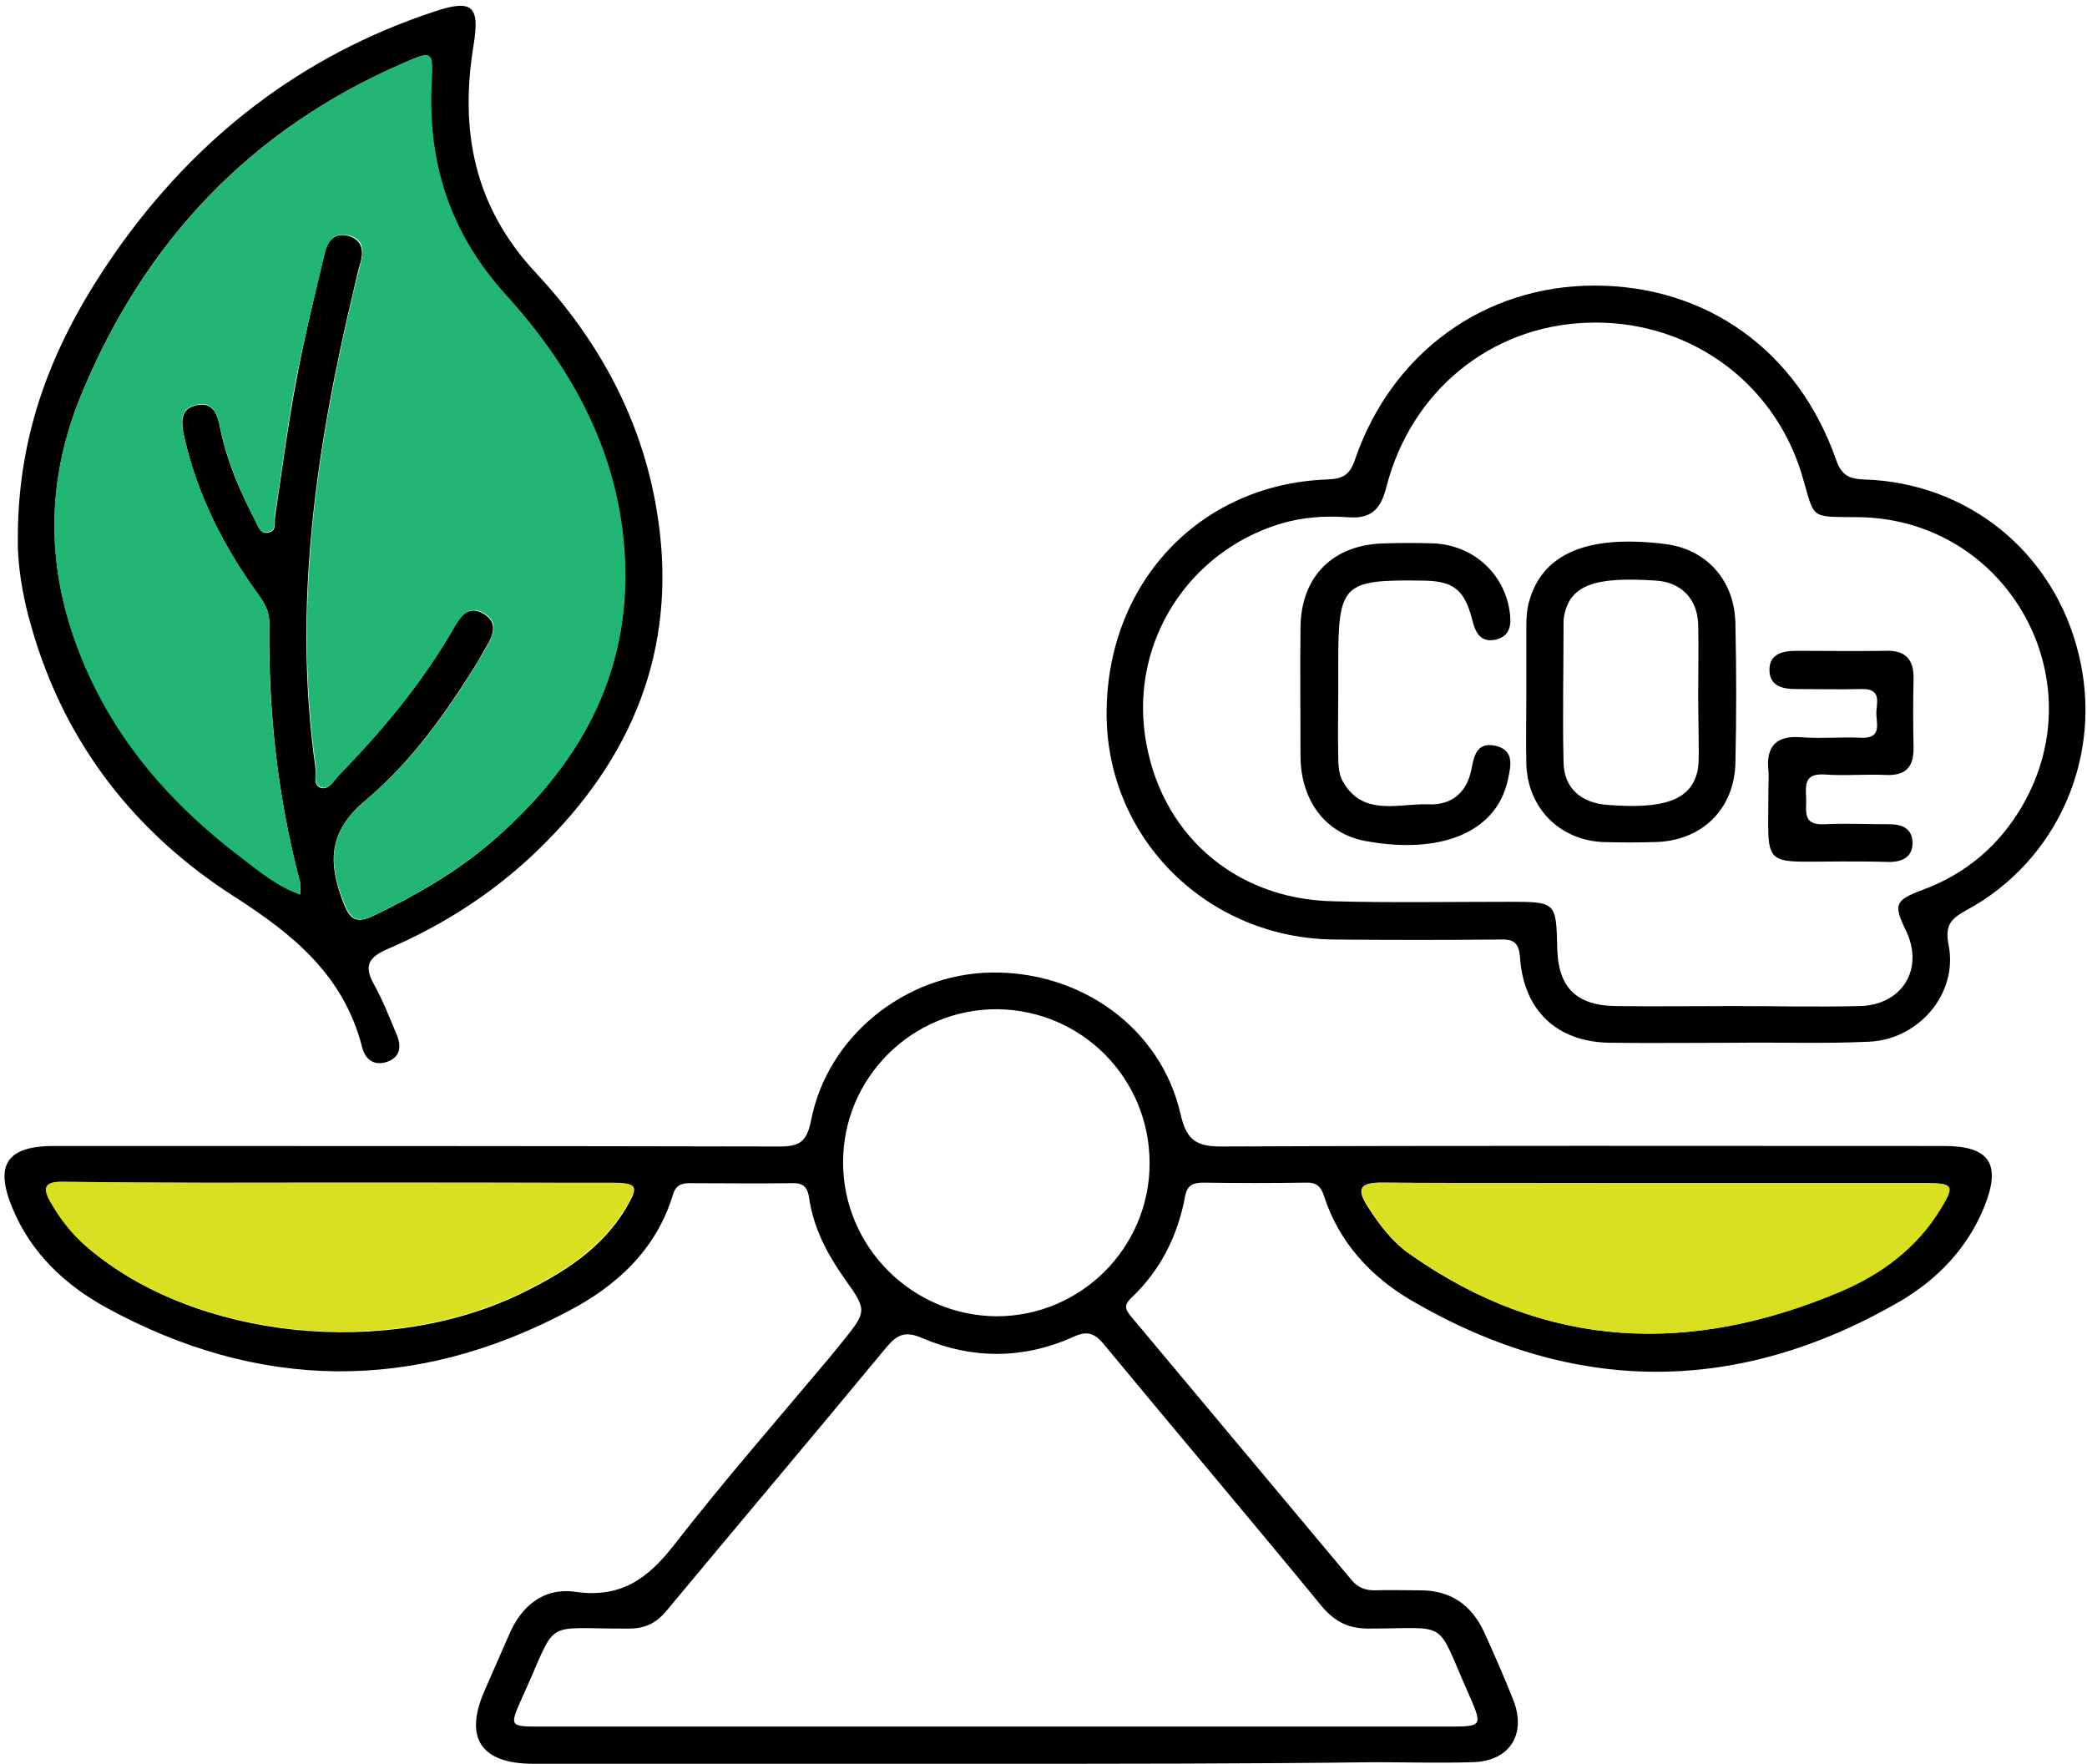 <?xml version="1.0" encoding="utf-8"?>
<!-- Generator: Adobe Illustrator 22.0.0, SVG Export Plug-In . SVG Version: 6.00 Build 0)  -->
<svg version="1.1" id="Layer_1" xmlns="http://www.w3.org/2000/svg" xmlns:xlink="http://www.w3.org/1999/xlink" x="0px" y="0px"
	 viewBox="0 0 398.3 336.7" style="enable-background:new 0 0 398.3 336.7;" xml:space="preserve">
<style type="text/css">
	.st0{fill:#82EF32;}
	.st1{opacity:0.5;fill:url(#SVGID_1_);}
	.st2{fill:#77DC2D;}
	.st3{fill:#D9E021;}
	.st4{fill:#22B573;}
</style>
<g>
	<path d="M189.8,336.6c-29.3,0-58.7,0-88,0c-10,0-13.3-4.9-9.3-14c1.5-3.5,3.1-7,4.6-10.5c2.4-5.7,6.7-9.2,12.8-8.3
		c8.6,1.2,13.7-2.5,18.7-8.9c9.5-12.2,19.7-23.9,29.7-35.8c0.7-0.9,1.5-1.8,2.2-2.7c5-6.2,5.1-6.2,0.6-12.5
		c-3.3-4.7-5.9-9.7-6.7-15.4c-0.3-2.1-1.3-2.8-3.3-2.7c-6.5,0.1-13,0-19.5,0c-1.7,0-2.7,0.5-3.2,2.3c-3.2,10.4-10.7,17.3-19.9,22.1
		c-29.4,15.6-59.1,15.3-88.3-0.7c-7.8-4.3-14.3-10.4-17.8-18.9c-3.5-8.3-1.1-11.9,7.9-11.9c46.2,0,92.3,0,138.5,0.1c3.9,0,5.2-1,6-5
		c3.1-16,17.9-27.9,34.3-28.2c17.3-0.3,32.5,10.7,36.2,27c1.1,4.7,2.7,6.2,7.7,6.2c46-0.2,92-0.1,138-0.1c8.7,0,11,3.4,7.7,11.6
		c-3.2,7.9-8.9,13.8-16,18c-31,18-62.3,18-93.3-0.1c-7.7-4.5-13.8-11-16.7-19.9c-0.6-1.9-1.5-2.7-3.5-2.6c-6.5,0.1-13,0.1-19.5,0
		c-1.9,0-3.1,0.4-3.5,2.5c-1.4,7.6-4.7,14.2-10.3,19.5c-1.6,1.5-1,2.4,0.1,3.7c14,16.7,28,33.5,42,50.2c1.2,1.4,2.6,1.9,4.3,1.9
		c2.8-0.1,5.7,0,8.5,0c6-0.1,10.1,2.8,12.5,8.1c1.9,4.2,3.8,8.5,5.5,12.8c2.6,6.6-0.7,11.8-7.9,11.9c-6.2,0.2-12.3,0-18.5,0
		C238.1,336.6,214,336.6,189.8,336.6z M190.2,329.5c28.6,0,57.3,0,85.9,0c6.9,0,6.9,0,4.2-6.2c-6.5-14.6-3.4-12.5-19.1-12.5
		c-3.9,0-6.4-1.3-8.9-4.2c-13.7-16.7-27.7-33.2-41.5-49.9c-1.8-2.2-3.2-2.9-6.1-1.5c-9.4,4.2-19.2,4.2-28.6,0.2
		c-3.4-1.5-4.9-0.7-7,1.8c-13.9,16.8-28,33.5-41.9,50.2c-2,2.4-4.1,3.4-7.2,3.4c-17.1,0.1-13.2-2.4-20.5,13.5
		c-2.3,5.2-2.2,5.2,3.8,5.2C132.3,329.5,161.3,329.5,190.2,329.5z M219.4,222c0-16.2-12.9-29.2-29-29.4
		c-16.3-0.1-29.6,13.1-29.5,29.4c0.1,16,13.2,29.1,29.3,29.2C206.3,251.2,219.4,238.1,219.4,222z M316.3,225.8
		C316.3,225.8,316.3,225.7,316.3,225.8c-17.5,0-35,0.1-52.5-0.1c-4.5,0-4.9,1.3-2.7,4.7c2.2,3.4,4.6,6.6,7.9,8.9
		c26.1,18.4,53.7,19.3,82.4,7.1c7.7-3.3,14.5-8.3,18.9-15.7c2.6-4.4,2.3-4.9-2.6-4.9C350.7,225.8,333.5,225.8,316.3,225.8z
		 M65.3,225.7c-17.6,0-35.3,0.1-52.9-0.1c-4,0-4.3,1.2-2.5,4.2c1.8,3,3.9,5.7,6.6,8.1c20.6,17.8,57.5,21.6,83.5,8.7
		c7.7-3.8,14.8-8.3,19.4-15.9c2.6-4.4,2.3-4.9-2.6-4.9C99.6,225.7,82.5,225.7,65.3,225.7z"/>
	<path d="M3.4,102.7c0-21.8,7.7-38.9,18.8-54.8C37.5,26.2,57.5,10.6,82.9,2.2c7.2-2.4,8.7-1.1,7.5,6.3c-2.7,16.3,0,30.8,11.8,43.5
		c11.9,12.7,20.2,27.8,23.1,45.2c4.2,24.7-3.5,45.7-20.9,63.3c-8.7,8.9-19,15.7-30.4,20.6c-4,1.7-4.5,3.5-2.5,7
		c1.6,2.9,2.8,6,4.1,9.1c1,2.2,1,4.4-1.6,5.4c-2.5,0.9-4.3-0.3-4.9-2.8c-3.5-13.6-13-21.4-24.4-28.7C25.8,159,12.4,141.9,6.1,120
		C4.2,113.7,3.3,107.3,3.4,102.7z M57.3,170.7c0-1,0.1-1.6,0-2.2c-4.3-16.2-6.1-32.7-5.9-49.5c0-2.4-1.1-4.1-2.3-5.8
		c-6.5-9-11.4-18.7-13.9-29.6c-0.6-2.9-1-5.7,2.5-6.3c3.3-0.6,3.9,2.3,4.4,4.8c1.3,6.1,3.7,11.7,6.6,17.2c0.6,1.1,0.9,2.8,2.7,2.3
		c1.5-0.4,0.9-2,1.1-3c1.3-8.6,2.4-17.2,4-25.7c1.5-8.2,3.5-16.3,5.4-24.4c0.5-2.3,1.8-4.2,4.5-3.5c2.6,0.7,3.1,2.7,2.4,5.1
		c-0.5,1.6-0.8,3.2-1.2,4.8c-7.2,30.1-11.8,60.5-7.4,91.6c0.2,1.4-0.6,3.5,1.2,3.9c1.5,0.3,2.4-1.6,3.4-2.6c8.4-8.6,16-17.8,22-28.3
		c1.3-2.2,2.8-4,5.6-2.3c2.4,1.5,1.9,3.6,0.7,5.7c-0.7,1.2-1.3,2.3-2,3.5c-6,9.7-12.7,19.1-21.3,26.3c-7.2,6-7.2,11.9-4.3,19.5
		c1.2,3.1,2.3,4.2,5.7,2.6c8.1-3.9,16-8.4,22.8-14.3c16.3-14.1,26.2-31.4,25.2-53.6c-0.9-19.7-9.8-36.3-22.7-50.5
		c-10.7-11.8-15-25.2-14.2-40.7c0.3-6,0.2-6.1-5.4-3.6C47.7,24.7,27.4,46.3,15.4,75.6c-6.1,15-6.7,30.5-1.3,45.9
		c6.1,17.6,17.6,31.2,32.2,42.3C49.6,166.3,52.9,169.1,57.3,170.7z"/>
	<path d="M331.3,199c-8,0-16,0.1-24,0c-10.1-0.1-16.5-6.1-17.2-16.2c-0.2-3-1.3-3.6-3.9-3.5c-10.5,0.1-21,0.1-31.5,0
		c-24.1-0.2-43.2-19-43.5-42.5c-0.3-25.2,17.5-44.4,42.1-45.3c2.9-0.1,4.3-0.8,5.3-3.8c7-20.4,24.7-33.2,45.7-33.2
		c21.4,0,38.8,12.4,46.1,33.2c1,2.9,2.4,3.7,5.3,3.8c20,0.6,36.3,14,41,33.3c4.8,19.4-3.9,39.4-21.4,48.9c-2.9,1.6-4.2,2.8-3.4,6.7
		c1.8,9.2-5.7,18-15.2,18.4C348.3,199.2,339.8,198.9,331.3,199C331.3,199,331.3,199,331.3,199z M330.9,192c8,0,16,0.2,24,0
		c8.2-0.2,12.3-7.1,8.9-14.3c-2.5-5.1-2.2-5.9,3.2-7.9c8.3-3.1,14.6-8.5,19-16.1c14.1-24.4-3.1-54.6-31.2-55
		c-9.9-0.1-8.3,0.5-11-8.4c-5.6-18-22.2-29.5-41.1-28.7c-18.2,0.7-33.4,13-38.1,31.3c-1.1,4.4-3,6.2-7.5,5.8
		c-4.3-0.3-8.6,0-12.9,1.3c-17.4,5.4-28.2,22.3-25.7,40.2c2.6,18.6,16.9,31.4,35.9,31.8c11.2,0.3,22.3,0.1,33.5,0.1
		c9.1,0,9.1,0,9.3,9c0.2,7.4,3.7,10.8,11.2,10.9C315.9,192.1,323.4,192,330.9,192z"/>
	<path class="st3" d="M316.3,225.8c17.2,0,34.3,0,51.5,0c5,0,5.3,0.5,2.6,4.9c-4.5,7.4-11.2,12.4-18.9,15.7
		c-28.7,12.2-56.3,11.3-82.4-7.1c-3.3-2.3-5.7-5.5-7.9-8.9c-2.2-3.4-1.9-4.8,2.7-4.7C281.4,225.8,298.8,225.7,316.3,225.8
		C316.3,225.7,316.3,225.8,316.3,225.8z"/>
	<path class="st3" d="M65.3,225.7c17.1,0,34.3,0,51.4,0c4.9,0,5.2,0.6,2.6,4.9c-4.6,7.6-11.7,12.1-19.4,15.9
		c-26,12.9-62.9,9.1-83.5-8.7c-2.7-2.3-4.8-5-6.6-8.1c-1.8-3-1.5-4.3,2.5-4.2C30,225.8,47.7,225.7,65.3,225.7z"/>
	<path class="st4" d="M57.3,170.7c-4.4-1.5-7.7-4.3-11.1-6.9c-14.7-11.1-26.1-24.6-32.2-42.3C8.7,106,9.2,90.6,15.4,75.6
		C27.4,46.3,47.7,24.7,77,12c5.6-2.4,5.7-2.3,5.4,3.6c-0.8,15.5,3.5,28.9,14.2,40.7c12.9,14.2,21.8,30.7,22.7,50.5
		c1,22.2-8.9,39.5-25.2,53.6c-6.8,5.9-14.7,10.4-22.8,14.3c-3.3,1.6-4.5,0.6-5.7-2.6c-3-7.6-2.9-13.5,4.3-19.5
		c8.6-7.2,15.4-16.6,21.3-26.3c0.7-1.1,1.4-2.3,2-3.5c1.2-2.1,1.7-4.2-0.7-5.7c-2.7-1.7-4.3,0.1-5.6,2.3c-6,10.5-13.6,19.7-22,28.3
		c-1,1-1.9,2.9-3.4,2.6c-1.8-0.4-1.1-2.5-1.2-3.9c-4.4-31.1,0.2-61.4,7.4-91.6c0.4-1.6,0.8-3.2,1.2-4.8c0.7-2.5,0.2-4.5-2.4-5.1
		c-2.8-0.7-4,1.2-4.5,3.5C60,56.6,58,64.7,56.4,72.8c-1.6,8.5-2.6,17.1-4,25.7c-0.2,1,0.5,2.6-1.1,3c-1.8,0.5-2.2-1.3-2.7-2.3
		C45.8,93.7,43.4,88,42.1,82c-0.5-2.6-1.2-5.4-4.4-4.8c-3.6,0.6-3.2,3.5-2.5,6.3c2.5,10.9,7.4,20.6,13.9,29.6
		c1.3,1.8,2.4,3.4,2.3,5.8c-0.3,16.7,1.6,33.2,5.9,49.5C57.4,169,57.3,169.7,57.3,170.7z"/>
	<path d="M291.3,132.3c0-4.3,0-8.7,0-13c0-1.5,0.1-3,0.5-4.4c2.5-9.2,11-12.9,25.8-11.1c8,0.9,13.5,6.9,13.6,15.3
		c0.2,8.8,0.2,17.7,0,26.5c-0.2,8.9-6.5,14.9-15.3,15.1c-3.3,0.1-6.7,0.1-10,0c-8.3-0.4-14.3-6.5-14.6-14.8
		C291.2,141.3,291.3,136.8,291.3,132.3z M324.1,132.6c0-4.5,0.1-9,0-13.5c-0.2-4.9-3.3-8-8.1-8.3c-11.8-0.8-16.4,0.9-17.5,6.8
		c-0.1,0.5-0.1,1-0.1,1.5c0,8.8-0.2,17.6,0,26.4c0.1,4.9,3.3,7.7,8.3,8.1c11.1,0.9,16.1-1,17.3-6.6c0.2-1.1,0.2-2.3,0.2-3.5
		C324.2,139.9,324.1,136.2,324.1,132.6z"/>
	<path d="M255.4,132.4c0,4-0.1,8,0,12c0,1.5,0.1,3.1,0.7,4.4c3.8,7.2,10.7,4.5,16.5,4.7c4.3,0.2,7.3-2.1,8.2-6.6
		c0.5-2.6,1-5.3,4.5-4.6c3.7,0.8,3.1,3.7,2.5,6.4c-0.2,1-0.5,1.9-0.9,2.9c-3.4,8-13.3,11.3-26.3,8.9c-7.6-1.4-12.4-7.7-12.4-16.3
		c0-8.2-0.1-16.3,0-24.5c0.1-9.7,6.2-15.8,16-16c3.2-0.1,6.3-0.1,9.5,0c7.5,0.4,13.3,5.7,14.4,12.9c0.4,2.5,0.2,4.9-2.8,5.5
		c-2.7,0.5-3.7-1.3-4.3-3.7c-1.5-6-3.7-7.6-9.8-7.6c-14.9-0.2-15.8,0.7-15.8,15.7C255.4,128.4,255.4,130.4,255.4,132.4z"/>
	<path d="M351.5,164.4c-15.6,0-14,1.6-14-13.8c0-1.2,0.1-2.3,0-3.5c-0.5-4.7,1.5-6.8,6.3-6.4c3.8,0.3,7.7-0.1,11.5,0.1
		c3.7,0.1,2.9-2.4,2.8-4.4c-0.1-2,1.3-5-2.8-4.9c-4.2,0.1-8.3,0-12.5,0c-2.5,0-5-0.5-5.1-3.5c-0.1-3.3,2.6-3.8,5.3-3.8
		c5.7,0,11.3,0.1,17,0c3.5-0.1,5.2,1.5,5.2,5.1c-0.1,4.5-0.1,9,0,13.5c0,3.5-1.4,5.2-5.1,5.1c-4-0.2-8,0.2-12-0.1
		c-3.8-0.2-3.5,2.1-3.4,4.5c0.1,2.4-0.8,5.2,3.4,5c4.2-0.2,8.3,0,12.5,0c2.4,0,4.4,0.8,4.4,3.6c0,2.7-2,3.6-4.5,3.6
		C357.5,164.4,354.5,164.4,351.5,164.4z"/>
</g>
</svg>
